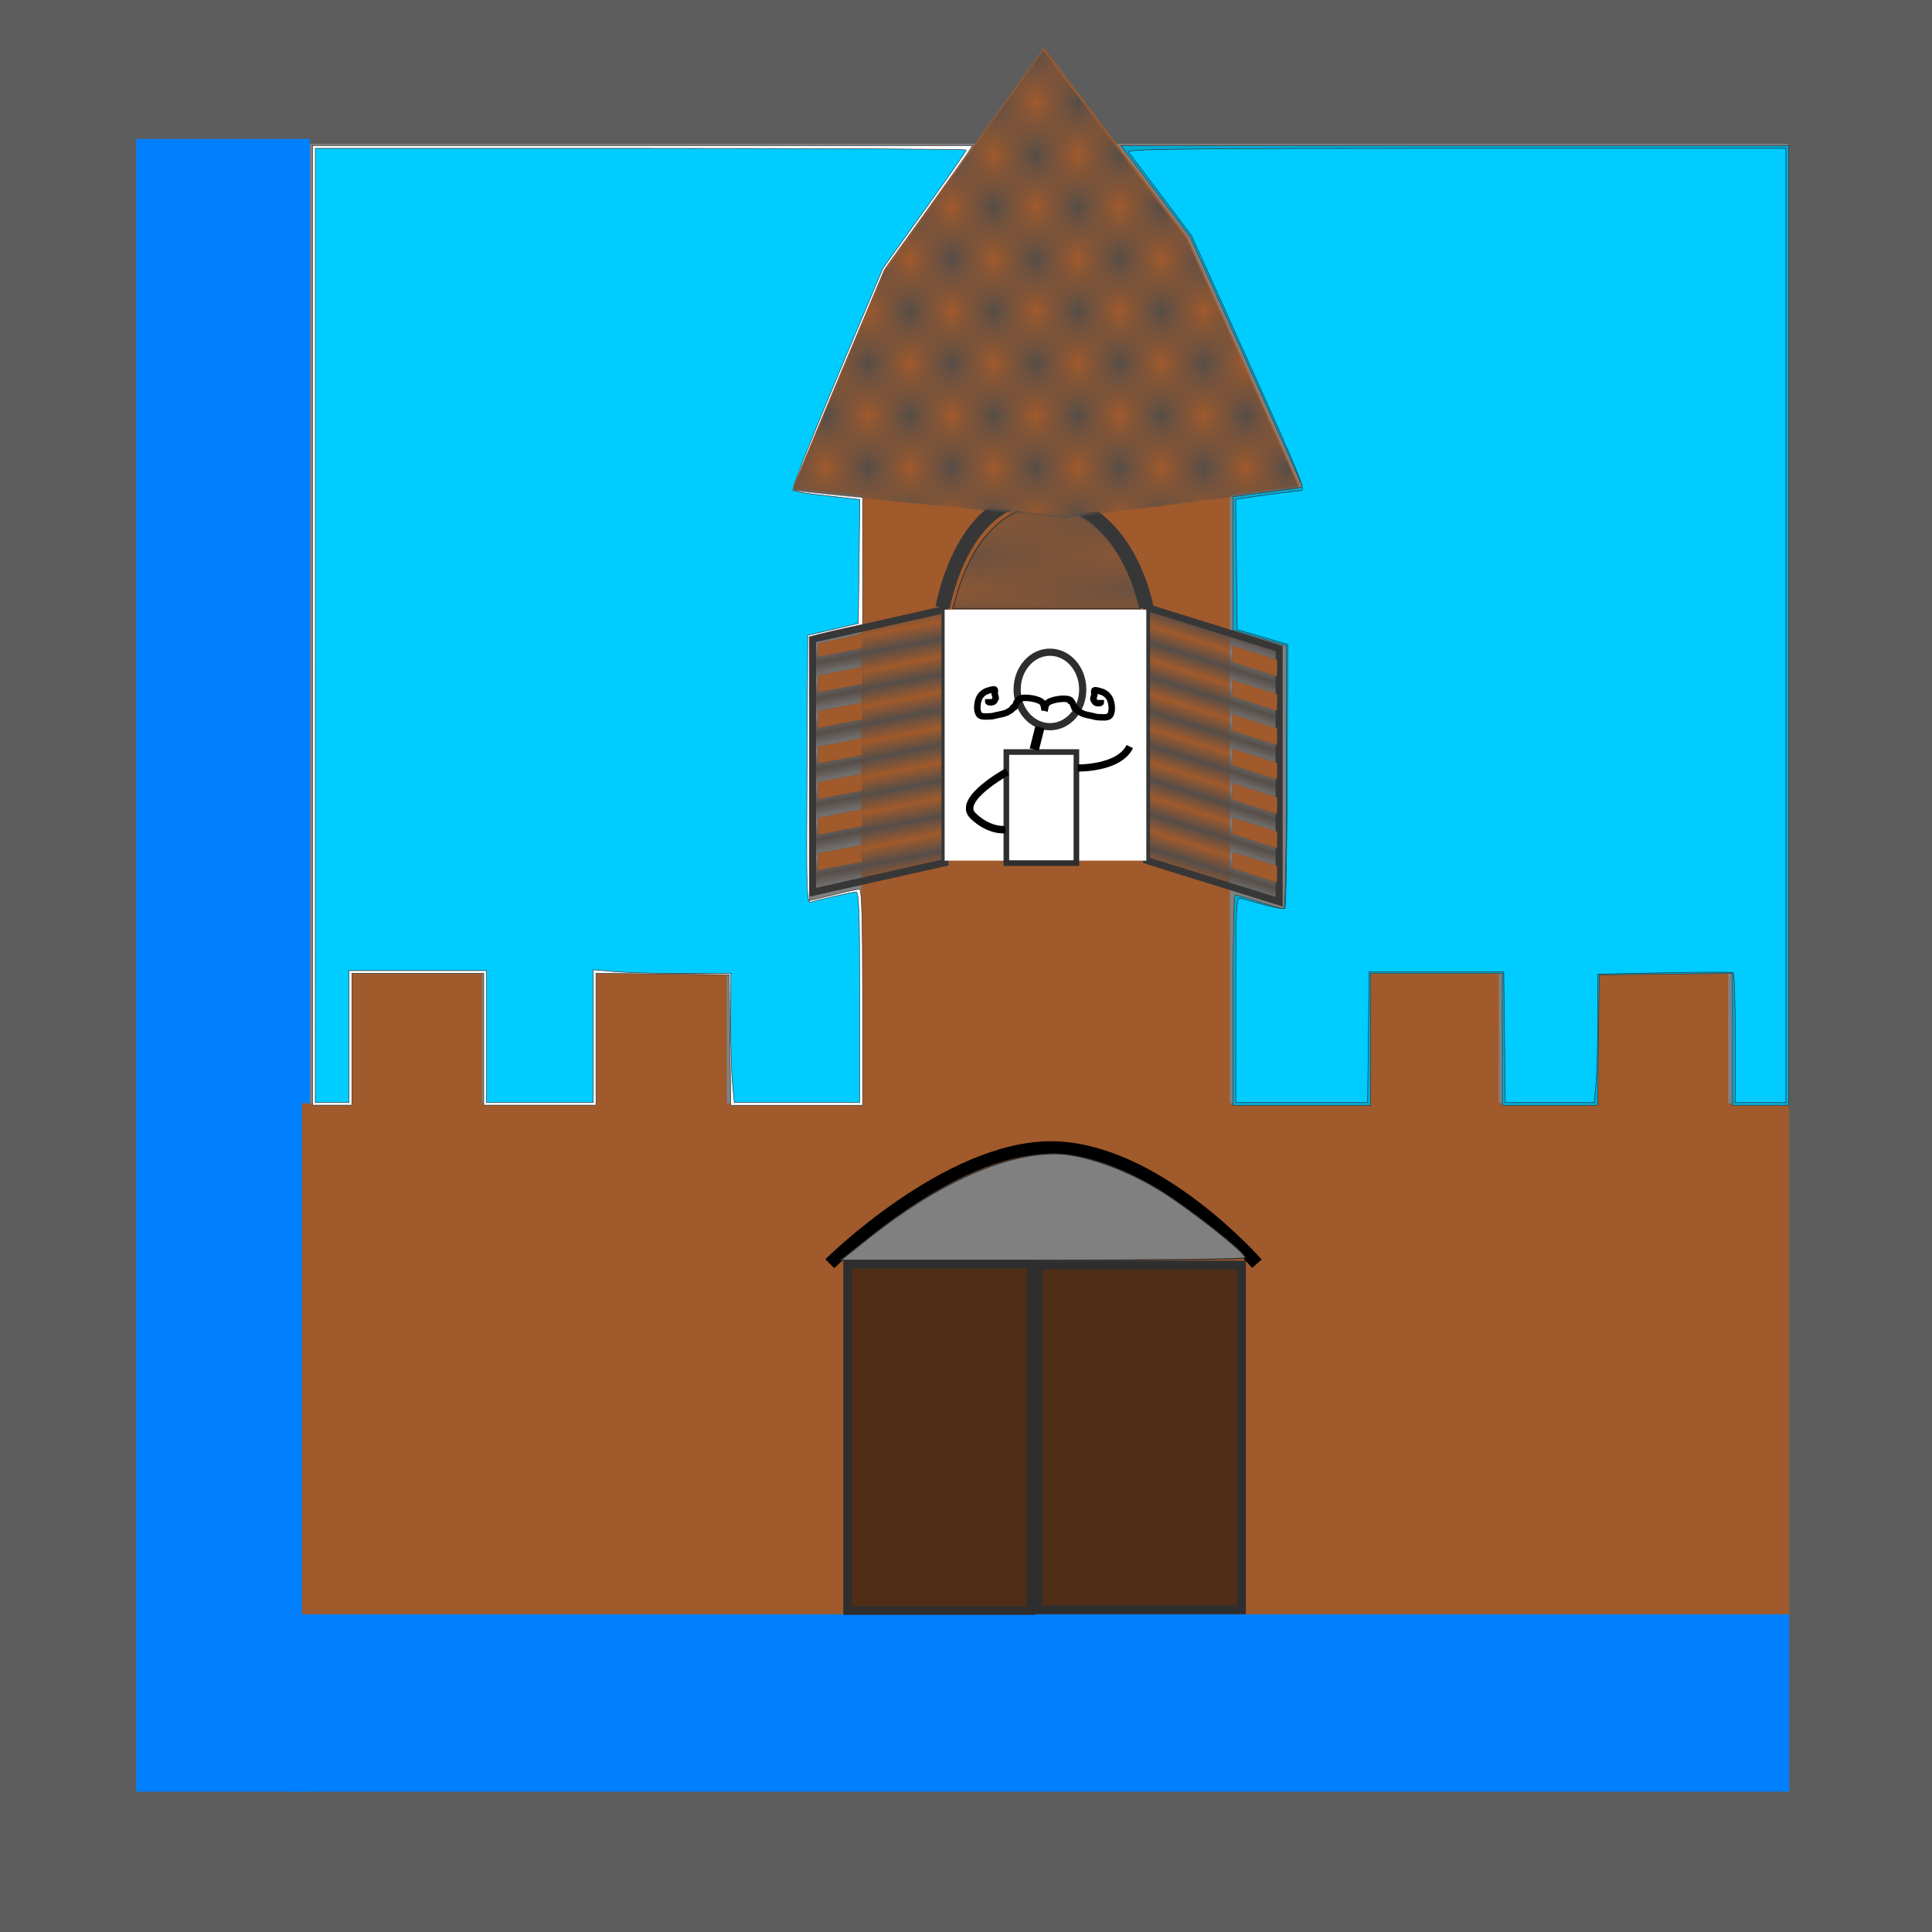 <?xml version="1.0" encoding="UTF-8" standalone="no"?>
<!-- Created with Inkscape (http://www.inkscape.org/) -->

<svg
   width="50.761"
   height="50.761"
   viewBox="0 0 13.431 13.431"
   version="1.1"
   id="svg864"
   sodipodi:docname="tower_rare.svg"
   inkscape:version="1.1.2 (0a00cf5339, 2022-02-04)"
   inkscape:export-filename="/csse/users/sre114/SENG201/intellij/team-56/src/main/resources/images/tower_rare.png"
   inkscape:export-xdpi="96"
   inkscape:export-ydpi="96"
   xmlns:inkscape="http://www.inkscape.org/namespaces/inkscape"
   xmlns:sodipodi="http://sodipodi.sourceforge.net/DTD/sodipodi-0.dtd"
   xmlns:xlink="http://www.w3.org/1999/xlink"
   xmlns="http://www.w3.org/2000/svg"
   xmlns:svg="http://www.w3.org/2000/svg">
  <sodipodi:namedview
     id="namedview866"
     pagecolor="#ffffff"
     bordercolor="#666666"
     borderopacity="1.0"
     inkscape:pageshadow="2"
     inkscape:pageopacity="0.0"
     inkscape:pagecheckerboard="0"
     inkscape:document-units="mm"
     showgrid="false"
     units="px"
     inkscape:zoom="13.583333"
     inkscape:cx="9.7177916"
     inkscape:cy="22.711657"
     inkscape:window-width="1920"
     inkscape:window-height="1025"
     inkscape:window-x="0"
     inkscape:window-y="0"
     inkscape:window-maximized="1"
     inkscape:current-layer="layer1"
     inkscape:object-nodes="true"
     inkscape:object-paths="false"
     inkscape:snap-bbox="false"
     inkscape:bbox-paths="false"
     inkscape:snap-intersection-paths="false"
     inkscape:snap-others="false"
     inkscape:snap-smooth-nodes="false"
     fit-margin-top="0"
     fit-margin-left="0"
     fit-margin-right="0"
     fit-margin-bottom="0" />
  <defs
     id="defs861">
    <pattern
       inkscape:collect="always"
       xlink:href="#pattern4142"
       id="pattern17329"
       patternTransform="scale(1.101,1.368)" />
    <linearGradient
       id="linearGradient15061"
       inkscape:swatch="solid">
      <stop
         style="stop-color:#000000;stop-opacity:0.035;"
         offset="0"
         id="stop15059" />
    </linearGradient>
    <pattern
       inkscape:collect="always"
       xlink:href="#pattern490"
       id="pattern13109"
       patternTransform="matrix(0.004,-0.123,0.724,0.022,1.765,2.108)" />
    <pattern
       inkscape:collect="always"
       xlink:href="#Strips1_1"
       id="pattern8886"
       patternTransform="matrix(5.6026356e-4,-0.119,0.232,0.001,1.804,1.186)" />
    <pattern
       inkscape:collect="always"
       patternUnits="userSpaceOnUse"
       width="2"
       height="1"
       patternTransform="translate(0,0) scale(10,10)"
       id="Strips1_1"
       inkscape:stockid="Stripes 1:1"
       inkscape:isstock="true">
      <rect
         style="fill:#564e49;stroke:none"
         x="0"
         y="-0.5"
         width="1"
         height="2"
         id="rect3005" />
    </pattern>
    <pattern
       inkscape:collect="always"
       xlink:href="#Checkerboard"
       id="pattern5868"
       patternTransform="matrix(10.543,-0.068,0.006,0.936,0.295,0.179)" />
    <pattern
       inkscape:collect="always"
       patternUnits="userSpaceOnUse"
       width="2"
       height="2"
       patternTransform="translate(0,0) scale(10,10)"
       id="Checkerboard"
       inkscape:stockid="Checkerboard"
       inkscape:isstock="true">
      <rect
         style="fill:#564e49;stroke:none"
         x="0"
         y="0"
         width="1"
         height="1"
         id="rect3080" />
      <rect
         style="fill:#564e49;stroke:none"
         x="1"
         y="1"
         width="1"
         height="1"
         id="rect3082" />
    </pattern>
    <pattern
       inkscape:collect="always"
       patternUnits="userSpaceOnUse"
       width="2"
       height="2"
       patternTransform="translate(0,0) scale(10,10)"
       inkscape:stockid="Checkerboard"
       inkscape:isstock="true"
       id="pattern4142">
      <rect
         style="fill:#564e49;stroke:none"
         x="0"
         y="0"
         width="1"
         height="1"
         id="rect19929" />
      <rect
         style="fill:#564e49;stroke:none"
         x="1"
         y="1"
         width="1"
         height="1"
         id="rect19931" />
    </pattern>
    <pattern
       inkscape:collect="always"
       patternUnits="userSpaceOnUse"
       width="2"
       height="1"
       patternTransform="translate(0,0) scale(10,10)"
       inkscape:stockid="Stripes 1:1"
       inkscape:isstock="true"
       id="pattern490">
      <rect
         style="fill:#564e49;stroke:none"
         x="0"
         y="-0.5"
         width="1"
         height="2"
         id="rect22085" />
    </pattern>
  </defs>
  <g
     inkscape:label="Layer 1"
     inkscape:groupmode="layer"
     id="layer1"
     transform="translate(-1.222,-1.222)">
    <rect
       style="fill:#808080;fill-opacity:1;stroke:#5d5d5d;stroke-opacity:1"
       id="rect947"
       width="12.431"
       height="12.431"
       x="1.722"
       y="1.722" />
    <rect
       style="fill:#007fff;fill-opacity:1;stroke-width:0.148"
       id="rect1121"
       width="1.207"
       height="11.489"
       x="2.169"
       y="2.188" />
    <rect
       style="fill:#007fff;fill-opacity:1;stroke-width:0.266"
       id="rect1225"
       width="10.416"
       height="1.233"
       x="3.244"
       y="12.444" />
    <rect
       style="fill:#a05a2c;stroke-width:0.251"
       id="rect1449"
       width="10.339"
       height="3.552"
       x="3.321"
       y="8.892" />
    <rect
       style="fill:#a05a2c;stroke-width:0.265"
       id="rect1553"
       width="0.906"
       height="0.949"
       x="3.666"
       y="7.992" />
    <rect
       style="fill:#a05a2c;stroke-width:0.265"
       id="rect1553-3"
       width="0.906"
       height="0.949"
       x="5.368"
       y="7.992" />
    <rect
       style="fill:#a05a2c;stroke-width:0.265"
       id="rect1553-3-6"
       width="0.906"
       height="0.949"
       x="12.329"
       y="7.992" />
    <rect
       style="fill:#a05a2c;stroke-width:0.265"
       id="rect1553-3-6-7"
       width="0.906"
       height="0.949"
       x="10.735"
       y="7.992" />
    <rect
       style="fill:#a05a2c;stroke-width:0.249"
       id="rect1738"
       width="2.563"
       height="4.362"
       x="7.209"
       y="4.565" />
    <path
       style="fill:none;stroke:#373737;stroke-width:0.1;stroke-linecap:butt;stroke-linejoin:miter;stroke-miterlimit:4;stroke-dasharray:none;stroke-opacity:1"
       d="m 7.775,5.445 c 0,0 0.142,-0.825 0.72,-0.758 0.578,0.067 0.696,0.758 0.696,0.758"
       id="path4824" />
    <path
       style="fill:url(#pattern5868);fill-opacity:1;stroke:#373737;stroke-width:0.028;stroke-miterlimit:4;stroke-dasharray:none;stroke-opacity:1"
       d="m 29.716,20.19 c 0.562,-1.917 1.839,-2.755 3.224,-2.077 0.669,0.327 1.256,1.28 1.501,2.187 l 0.075,0.276 H 32.059 29.603 Z"
       id="path5573"
       transform="scale(0.265)"
       sodipodi:nodetypes="ssscccs" />
    <rect
       style="fill:url(#pattern13109);fill-opacity:1;stroke:#373737;stroke-width:0.051;stroke-miterlimit:4;stroke-dasharray:none;stroke-opacity:1"
       id="rect8672"
       width="0.944"
       height="1.76"
       x="7.039"
       y="7.207"
       transform="matrix(0.976,-0.219,0,1,0,0)" />
    <rect
       style="fill:url(#pattern8886);fill-opacity:1;stroke:#373737;stroke-width:0.051;stroke-miterlimit:4;stroke-dasharray:none;stroke-opacity:1"
       id="rect8672-5"
       width="0.965"
       height="1.76"
       x="9.626"
       y="2.585"
       transform="matrix(0.955,0.297,0,1,0,0)" />
    <path
       style="fill:#ffffff;stroke:#2e2e2e;stroke-width:0.014;stroke-miterlimit:4;stroke-dasharray:none;stroke-opacity:1"
       d="M 12.81,21.018 V 8.429 h 8.659 8.659 l -0.132,0.202 c -0.073,0.111 -0.593,0.843 -1.157,1.627 l -1.024,1.424 -1.21,2.874 c -0.665,1.581 -1.2,2.883 -1.189,2.895 0.011,0.011 0.426,0.061 0.922,0.111 l 0.902,0.09 v 1.671 1.671 l -0.423,0.091 c -0.233,0.05 -0.548,0.123 -0.699,0.162 l -0.276,0.071 v 3.459 3.459 l 0.202,-0.046 c 0.111,-0.025 0.389,-0.092 0.618,-0.149 0.229,-0.057 0.452,-0.103 0.497,-0.103 0.058,0 0.081,0.813 0.081,2.834 v 2.834 h -1.729 -1.729 l -0.02,-1.712 -0.02,-1.712 -1.748,-0.02 -1.748,-0.02 v 1.731 1.731 h -1.472 -1.472 v -1.73 -1.73 h -1.73 -1.73 v 1.73 1.73 h -0.515 -0.515 z"
       id="path13347"
       transform="scale(0.265)" />
    <path
       style="fill:#00aad4;stroke:#373737;stroke-width:0.014;stroke-miterlimit:4;stroke-dasharray:none;stroke-opacity:1"
       d="m 36.957,30.847 c 0,-1.518 0.025,-2.76 0.055,-2.76 0.03,5.15e-4 0.313,0.083 0.629,0.184 0.315,0.101 0.605,0.183 0.644,0.183 0.044,0 0.071,-1.29 0.071,-3.45 v -3.45 l -0.699,-0.207 -0.699,-0.207 v -1.748 -1.748 l 0.276,-0.042 c 0.152,-0.023 0.558,-0.078 0.902,-0.123 0.344,-0.045 0.632,-0.087 0.64,-0.095 0.008,-0.008 -0.651,-1.488 -1.465,-3.288 L 35.83,10.822 34.922,9.626 34.015,8.429 h 8.759 8.759 V 21.018 33.607 H 50.798 50.061 v -1.731 -1.731 l -1.748,0.02 -1.748,0.02 -0.02,1.712 -0.02,1.712 h -1.25 -1.25 v -1.73 -1.73 h -1.73 -1.73 v 1.73 1.73 h -1.804 -1.804 z"
       id="path13386"
       transform="scale(0.265)" />
    <path
       style="fill:#a05a2c;stroke:#373737;stroke-width:0.003;stroke-miterlimit:4;stroke-dasharray:none;stroke-opacity:1"
       d="m 26.061,27.222 v -0.223 l 0.557,-0.107 c 0.306,-0.059 0.572,-0.111 0.59,-0.116 0.03,-0.008 0.032,0.008 0.028,0.218 l -0.005,0.227 -0.175,0.033 c -0.096,0.018 -0.359,0.069 -0.584,0.112 l -0.41,0.08 z"
       id="path13655"
       transform="scale(0.265)" />
    <path
       style="fill:#a05a2c;stroke:#373737;stroke-width:0.003;stroke-miterlimit:4;stroke-dasharray:none;stroke-opacity:1"
       d="m 26.065,26.289 0.005,-0.226 0.584,-0.112 0.584,-0.112 v 0.223 0.223 l -0.557,0.107 c -0.306,0.059 -0.572,0.111 -0.59,0.116 -0.03,0.008 -0.032,-0.008 -0.028,-0.217 z"
       id="path13694"
       transform="scale(0.265)" />
    <path
       style="fill:#a05a2c;stroke:#373737;stroke-width:0.003;stroke-miterlimit:4;stroke-dasharray:none;stroke-opacity:1"
       d="m 26.061,25.355 c 0,-0.212 0.001,-0.219 0.041,-0.229 0.071,-0.017 1.1,-0.215 1.119,-0.215 0.01,0 0.018,0.093 0.018,0.221 0,0.121 -0.002,0.221 -0.005,0.221 -0.003,1.8e-5 -0.261,0.05 -0.575,0.11 -0.314,0.061 -0.577,0.11 -0.584,0.11 -0.008,1.8e-5 -0.014,-0.098 -0.014,-0.219 z"
       id="path13733"
       transform="scale(0.265)" />
    <path
       style="fill:#a05a2c;stroke:#373737;stroke-width:0.003;stroke-miterlimit:4;stroke-dasharray:none;stroke-opacity:1"
       d="m 26.061,24.414 c 0,-0.128 0.007,-0.221 0.018,-0.221 0.019,0 1.048,-0.198 1.12,-0.215 l 0.042,-0.01 -0.005,0.226 -0.005,0.226 -0.552,0.107 c -0.304,0.059 -0.567,0.107 -0.584,0.108 -0.029,1.89e-4 -0.032,-0.022 -0.032,-0.221 z"
       id="path13811"
       transform="scale(0.265)" />
    <path
       style="fill:#a05a2c;stroke:#373737;stroke-width:0.003;stroke-miterlimit:4;stroke-dasharray:none;stroke-opacity:1"
       d="m 26.065,23.492 0.005,-0.227 0.258,-0.05 c 0.142,-0.027 0.405,-0.078 0.584,-0.113 l 0.327,-0.063 v 0.223 0.223 l -0.566,0.108 c -0.311,0.059 -0.577,0.112 -0.59,0.116 -0.019,0.007 -0.022,-0.04 -0.018,-0.219 z"
       id="path13850"
       transform="scale(0.265)" />
    <path
       style="fill:#a05a2c;stroke:#373737;stroke-width:0.003;stroke-miterlimit:4;stroke-dasharray:none;stroke-opacity:1"
       d="m 26.061,22.556 c 0,-0.214 0.001,-0.221 0.041,-0.23 0.109,-0.024 1.096,-0.212 1.115,-0.212 0.016,0 0.022,0.063 0.022,0.221 0,0.121 -0.004,0.221 -0.009,0.221 -0.005,0 -0.265,0.05 -0.577,0.11 -0.313,0.061 -0.574,0.11 -0.58,0.11 -0.006,0 -0.012,-0.099 -0.012,-0.221 z"
       id="path13889"
       transform="scale(0.265)" />
    <path
       style="fill:#a05a2c;stroke:#373737;stroke-width:0.003;stroke-miterlimit:4;stroke-dasharray:none;stroke-opacity:1"
       d="m 26.061,21.667 1.01e-4,-0.17 0.584,-0.13 0.584,-0.13 0.005,0.183 c 0.003,0.101 6.9e-4,0.188 -0.005,0.193 -0.011,0.011 -1.085,0.222 -1.137,0.224 -0.028,6.56e-4 -0.032,-0.019 -0.032,-0.17 z"
       id="path14006"
       transform="scale(0.265)" />
    <path
       style="fill:#a05a2c;stroke:#373737;stroke-width:0.003;stroke-miterlimit:4;stroke-dasharray:none;stroke-opacity:1"
       d="m 37.73,22.233 c -0.197,-0.064 -0.456,-0.146 -0.575,-0.184 l -0.216,-0.068 v -0.217 -0.217 l 0.589,0.186 0.589,0.186 1.2e-5,0.216 c 6e-6,0.119 -0.006,0.215 -0.014,0.214 -0.008,-10e-4 -0.175,-0.054 -0.373,-0.118 z"
       id="path14045"
       transform="scale(0.265)" />
    <path
       style="fill:#a05a2c;stroke:#373737;stroke-width:0.003;stroke-miterlimit:4;stroke-dasharray:none;stroke-opacity:1"
       d="m 37.73,23.135 c -0.197,-0.064 -0.456,-0.147 -0.575,-0.184 l -0.216,-0.068 v -0.217 -0.217 l 0.589,0.186 0.589,0.186 1.2e-5,0.216 c 6e-6,0.119 -0.006,0.215 -0.014,0.215 -0.008,-9.55e-4 -0.175,-0.054 -0.373,-0.118 z"
       id="path14084"
       transform="scale(0.265)" />
    <path
       style="fill:#a05a2c;stroke:#373737;stroke-width:0.003;stroke-miterlimit:4;stroke-dasharray:none;stroke-opacity:1"
       d="m 37.785,24.055 c -0.167,-0.054 -0.426,-0.137 -0.575,-0.184 l -0.271,-0.086 v -0.217 -0.217 l 0.589,0.186 0.589,0.186 1.4e-4,0.216 c 7.7e-5,0.119 -0.006,0.215 -0.014,0.215 -0.008,-9.33e-4 -0.15,-0.046 -0.317,-0.1 z"
       id="path14123"
       transform="scale(0.265)" />
    <path
       style="fill:#a05a2c;stroke:#373737;stroke-width:0.003;stroke-miterlimit:4;stroke-dasharray:none;stroke-opacity:1"
       d="m 37.785,24.957 c -0.167,-0.054 -0.426,-0.137 -0.575,-0.184 l -0.271,-0.086 v -0.217 -0.217 l 0.589,0.186 0.589,0.186 2.01e-4,0.216 c 1.11e-4,0.119 -0.006,0.215 -0.014,0.215 -0.008,-9.33e-4 -0.15,-0.046 -0.317,-0.1 z"
       id="path14162"
       transform="scale(0.265)" />
    <path
       style="fill:#a05a2c;stroke:#373737;stroke-width:0.003;stroke-miterlimit:4;stroke-dasharray:none;stroke-opacity:1"
       d="m 37.785,25.859 c -0.167,-0.054 -0.426,-0.137 -0.575,-0.184 l -0.271,-0.086 v -0.216 -0.216 l 0.589,0.186 0.589,0.186 1.96e-4,0.216 c 1.08e-4,0.119 -0.006,0.215 -0.014,0.215 -0.008,-9.33e-4 -0.15,-0.046 -0.317,-0.1 z"
       id="path14201"
       transform="scale(0.265)" />
    <path
       style="fill:#a05a2c;stroke:#373737;stroke-width:0.003;stroke-miterlimit:4;stroke-dasharray:none;stroke-opacity:1"
       d="m 37.785,26.76 c -0.167,-0.054 -0.426,-0.137 -0.575,-0.184 L 36.939,26.491 v -0.21 c 0,-0.116 0.006,-0.211 0.014,-0.211 0.008,-3.91e-4 0.273,0.08 0.589,0.179 l 0.575,0.18 1.4e-4,0.216 c 7.6e-5,0.119 -0.006,0.215 -0.014,0.215 -0.008,-9.33e-4 -0.15,-0.046 -0.317,-0.1 z"
       id="path14240"
       transform="scale(0.265)" />
    <path
       style="fill:#a05a2c;stroke:#373737;stroke-width:0.003;stroke-miterlimit:4;stroke-dasharray:none;stroke-opacity:1"
       d="m 37.785,27.662 c -0.167,-0.054 -0.426,-0.137 -0.575,-0.184 L 36.939,27.393 v -0.21 c 0,-0.116 0.006,-0.211 0.014,-0.211 0.008,-3.9e-4 0.273,0.08 0.589,0.179 l 0.575,0.18 1.4e-4,0.216 c 7.6e-5,0.119 -0.006,0.215 -0.014,0.215 -0.008,-9.33e-4 -0.15,-0.046 -0.317,-0.1 z"
       id="path14318"
       transform="scale(0.265)" />
    <path
       style="fill:#00ccff;fill-opacity:1;stroke:#2e2e2e;stroke-width:0.014;stroke-miterlimit:4;stroke-dasharray:none;stroke-opacity:1"
       d="M 12.883,21.018 V 8.503 h 8.54 c 4.697,0 8.54,0.02 8.54,0.043 0,0.024 -0.493,0.732 -1.095,1.573 l -1.095,1.53 -1.156,2.752 c -0.636,1.514 -1.162,2.834 -1.169,2.934 -0.014,0.197 -0.091,0.178 1.332,0.337 l 0.388,0.043 -0.02,1.625 -0.02,1.625 -0.663,0.156 -0.663,0.156 -0.019,3.519 c -0.018,3.33 -0.012,3.517 0.11,3.479 0.237,-0.073 1.085,-0.263 1.179,-0.264 0.072,-8.54e-4 0.092,0.6 0.092,2.76 v 2.761 H 25.52 23.874 L 23.827,33.037 c -0.026,-0.273 -0.047,-1.035 -0.047,-1.693 l -5.24e-4,-1.196 H 22.539 c -0.682,0 -1.494,-0.021 -1.804,-0.048 l -0.563,-0.048 v 1.741 1.741 H 18.773 17.374 V 31.804 30.074 h -1.804 -1.804 v 1.73 1.73 h -0.442 -0.442 z"
       id="path22615"
       transform="scale(0.265)" />
    <path
       style="fill:#00ccff;fill-opacity:1;stroke:#2e2e2e;stroke-width:0.014;stroke-miterlimit:4;stroke-dasharray:none;stroke-opacity:1"
       d="m 37.031,30.838 c 0,-2.532 0.008,-2.694 0.129,-2.659 0.796,0.224 1.125,0.298 1.162,0.26 0.024,-0.024 0.05,-1.592 0.058,-3.484 l 0.013,-3.44 -0.663,-0.194 -0.663,-0.194 -0.02,-1.707 -0.02,-1.707 0.241,-0.039 c 0.334,-0.055 1.376,-0.189 1.469,-0.189 0.136,0 0.006,-0.321 -1.442,-3.531 L 35.87,10.793 35.077,9.74 C 34.64,9.161 34.251,8.646 34.212,8.595 34.156,8.522 35.885,8.503 42.801,8.503 h 8.659 v 12.515 12.515 h -0.663 -0.663 v -1.689 c 0,-0.929 -0.025,-1.702 -0.055,-1.719 -0.03,-0.017 -0.842,-0.014 -1.804,0.005 l -1.748,0.035 -5.15e-4,1.187 c -2.94e-4,0.653 -0.022,1.411 -0.047,1.684 l -0.047,0.497 h -1.166 -1.166 l -0.02,-1.712 -0.02,-1.712 H 42.294 40.528 l -0.02,1.712 -0.02,1.712 h -1.729 -1.729 z"
       id="path22654"
       transform="scale(0.265)" />
    <rect
       style="fill:#502d16;fill-opacity:1;stroke:#2e2e2e;stroke-width:0.059;stroke-miterlimit:4;stroke-dasharray:none;stroke-opacity:1"
       id="rect22919"
       width="1.275"
       height="2.408"
       x="7.114"
       y="10.011" />
    <rect
       style="fill:#502d16;fill-opacity:1;stroke:#2e2e2e;stroke-width:0.062;stroke-miterlimit:4;stroke-dasharray:none;stroke-opacity:1"
       id="rect22919-2"
       width="1.413"
       height="2.396"
       x="8.439"
       y="10.017" />
    <path
       style="fill:none;stroke:#000000;stroke-width:0.088;stroke-linecap:butt;stroke-linejoin:miter;stroke-miterlimit:4;stroke-dasharray:none;stroke-opacity:1"
       d="m 6.991,10.007 c 0,0 0.815,-0.809 1.54,-0.807 0.725,0.002 1.429,0.807 1.429,0.807"
       id="path23096" />
    <path
       style="fill:#808080;fill-opacity:1;stroke:#2e2e2e;stroke-width:0.007;stroke-miterlimit:4;stroke-dasharray:none;stroke-opacity:1"
       d="m 7.27,9.822 c 0.468,-0.371 0.93,-0.579 1.285,-0.579 0.187,0 0.477,0.1 0.722,0.249 0.207,0.126 0.602,0.437 0.602,0.474 0,0.01 -0.611,0.017 -1.405,0.017 H 7.067 Z"
       id="path23295" />
  </g>
  <g
     inkscape:groupmode="layer"
     id="layer3"
     inkscape:label="Layer 2"
     transform="translate(-1.222,-1.222)">
    <rect
       style="fill:#ffffff;fill-opacity:1;stroke:none;stroke-width:0.05;stroke-miterlimit:4;stroke-dasharray:none;stroke-opacity:1"
       id="rect15440"
       width="1.402"
       height="1.745"
       x="7.789"
       y="5.46" />
    <rect
       style="fill:#ffffff;fill-opacity:1;stroke:#2e2e2e;stroke-width:0.039;stroke-miterlimit:4;stroke-dasharray:none;stroke-opacity:1"
       id="rect15936"
       width="0.487"
       height="0.772"
       x="8.218"
       y="6.45" />
    <ellipse
       style="fill:#ffffff;fill-opacity:1;stroke:#2e2e2e;stroke-width:0.05;stroke-miterlimit:4;stroke-dasharray:none;stroke-opacity:1"
       id="path16062"
       ry="0.259"
       rx="0.228"
       cy="6.015"
       cx="8.521" />
    <g
       id="g16635"
       transform="translate(-0.047,0.084)">
      <path
         style="fill:none;stroke:#000000;stroke-width:0.045;stroke-linecap:butt;stroke-linejoin:miter;stroke-miterlimit:4;stroke-dasharray:none;stroke-opacity:1"
         d="m 8.53,6.08 c 0.005,-0.016 0.005,-0.035 0.015,-0.049 0.019,-0.029 0.126,-0.045 0.159,-0.029 0.02,0.01 -0.005,-3.968e-4 0.005,0.01 0.003,0.003 0.007,0.002 0.01,0.005 0.009,0.009 0.012,0.028 0.019,0.039 -5.027e-4,0.01 0.007,0.002 0.01,0.005 0.007,0.007 0.006,0.014 0.015,0.019 0.036,0.024 0.051,0.026 0.093,0.034 0.018,0.004 0.034,0.01 0.054,0.01 0.019,0 0.057,0.006 0.073,-0.01 0.011,-0.011 0.015,-0.034 0.015,-0.049 0,-0.061 -0.023,-0.107 -0.083,-0.122 -0.006,-0.001 -0.032,-0.011 -0.038,-0.005 -0.003,0.003 0,0.024 0,0.029 0,0.007 -0.012,0.029 -0.005,0.037 0.002,0.002 0.009,0.016 0.013,0.018 0.011,0.006 0.028,0.007 0.036,0.001 0.002,-0.001 0,-0.017 0,-0.019"
         id="path16524" />
      <path
         style="fill:none;stroke:#000000;stroke-width:0.045;stroke-linecap:butt;stroke-linejoin:miter;stroke-miterlimit:4;stroke-dasharray:none;stroke-opacity:1"
         d="m 8.532,6.074 c -0.005,-0.016 -0.005,-0.035 -0.015,-0.049 -0.019,-0.029 -0.127,-0.046 -0.159,-0.029 -0.02,0.01 0.005,-3.975e-4 -0.005,0.01 -0.003,0.003 -0.007,0.002 -0.01,0.005 -0.009,0.009 -0.012,0.028 -0.02,0.039 5.038e-4,0.01 -0.007,0.002 -0.01,0.005 -0.007,0.007 -0.006,0.014 -0.015,0.019 -0.036,0.024 -0.051,0.026 -0.093,0.034 -0.018,0.004 -0.034,0.01 -0.054,0.01 -0.019,0 -0.057,0.006 -0.073,-0.01 -0.011,-0.011 -0.015,-0.034 -0.015,-0.049 0,-0.061 0.023,-0.107 0.083,-0.122 0.006,-0.001 0.032,-0.011 0.038,-0.005 0.003,0.003 0,0.024 0,0.029 0,0.007 0.012,0.029 0.005,0.037 -0.002,0.002 -0.009,0.016 -0.013,0.018 -0.011,0.006 -0.028,0.007 -0.036,0.001 -0.002,-0.001 0,-0.017 0,-0.019"
         id="path16524-3" />
    </g>
    <path
       style="fill:none;stroke:#000000;stroke-width:0.065;stroke-linecap:butt;stroke-linejoin:miter;stroke-miterlimit:4;stroke-dasharray:none;stroke-opacity:1"
       d="M 8.451,6.278 8.412,6.433"
       id="path16703" />
    <path
       style="fill:none;stroke:#000000;stroke-width:0.05;stroke-linecap:butt;stroke-linejoin:miter;stroke-miterlimit:4;stroke-dasharray:none;stroke-opacity:1"
       d="m 8.714,6.561 c 0,0 0.287,0.006 0.362,-0.149"
       id="path16865" />
    <path
       style="fill:none;stroke:#000000;stroke-width:0.052;stroke-linecap:butt;stroke-linejoin:miter;stroke-miterlimit:4;stroke-dasharray:none;stroke-opacity:1"
       d="m 8.224,6.587 c 0,0 -0.354,0.193 -0.238,0.306 0.116,0.112 0.225,0.096 0.225,0.096"
       id="path16980" />
    <path
       sodipodi:type="star"
       style="fill:#a05a2c;fill-opacity:1"
       id="path1941-1"
       inkscape:flatsided="false"
       sodipodi:sides="3"
       sodipodi:cx="32.723457"
       sodipodi:cy="9.7441492"
       sodipodi:r1="7.6835055"
       sodipodi:r2="4.6110115"
       sodipodi:arg1="2.612846"
       sodipodi:arg2="-2.7280841"
       inkscape:rounded="0"
       inkscape:randomized="0"
       transform="matrix(0.265,0,0,0.265,-0.183,1.01)"
       inkscape:transform-center-x="-0.0052325176"
       inkscape:transform-center-y="-0.50369361"
       d="m 26.089,13.62 2.412,-5.729 4.183,-5.831 3.755,4.953 2.958,6.538 -6.167,0.776 z" />
    <path
       sodipodi:type="star"
       style="fill:url(#pattern17329);fill-opacity:1"
       id="path1941"
       inkscape:flatsided="false"
       sodipodi:sides="3"
       sodipodi:cx="32.723457"
       sodipodi:cy="9.7441492"
       sodipodi:r1="7.6835055"
       sodipodi:r2="4.6110115"
       sodipodi:arg1="2.612846"
       sodipodi:arg2="-2.7280841"
       inkscape:rounded="0"
       inkscape:randomized="0"
       d="m 26.089,13.62 2.412,-5.729 4.183,-5.831 3.755,4.953 2.958,6.538 -6.167,0.776 z"
       transform="matrix(0.265,0,0,0.265,-0.186,1.027)"
       inkscape:transform-center-x="-0.0052325176"
       inkscape:transform-center-y="-0.50369361" />
  </g>
</svg>
